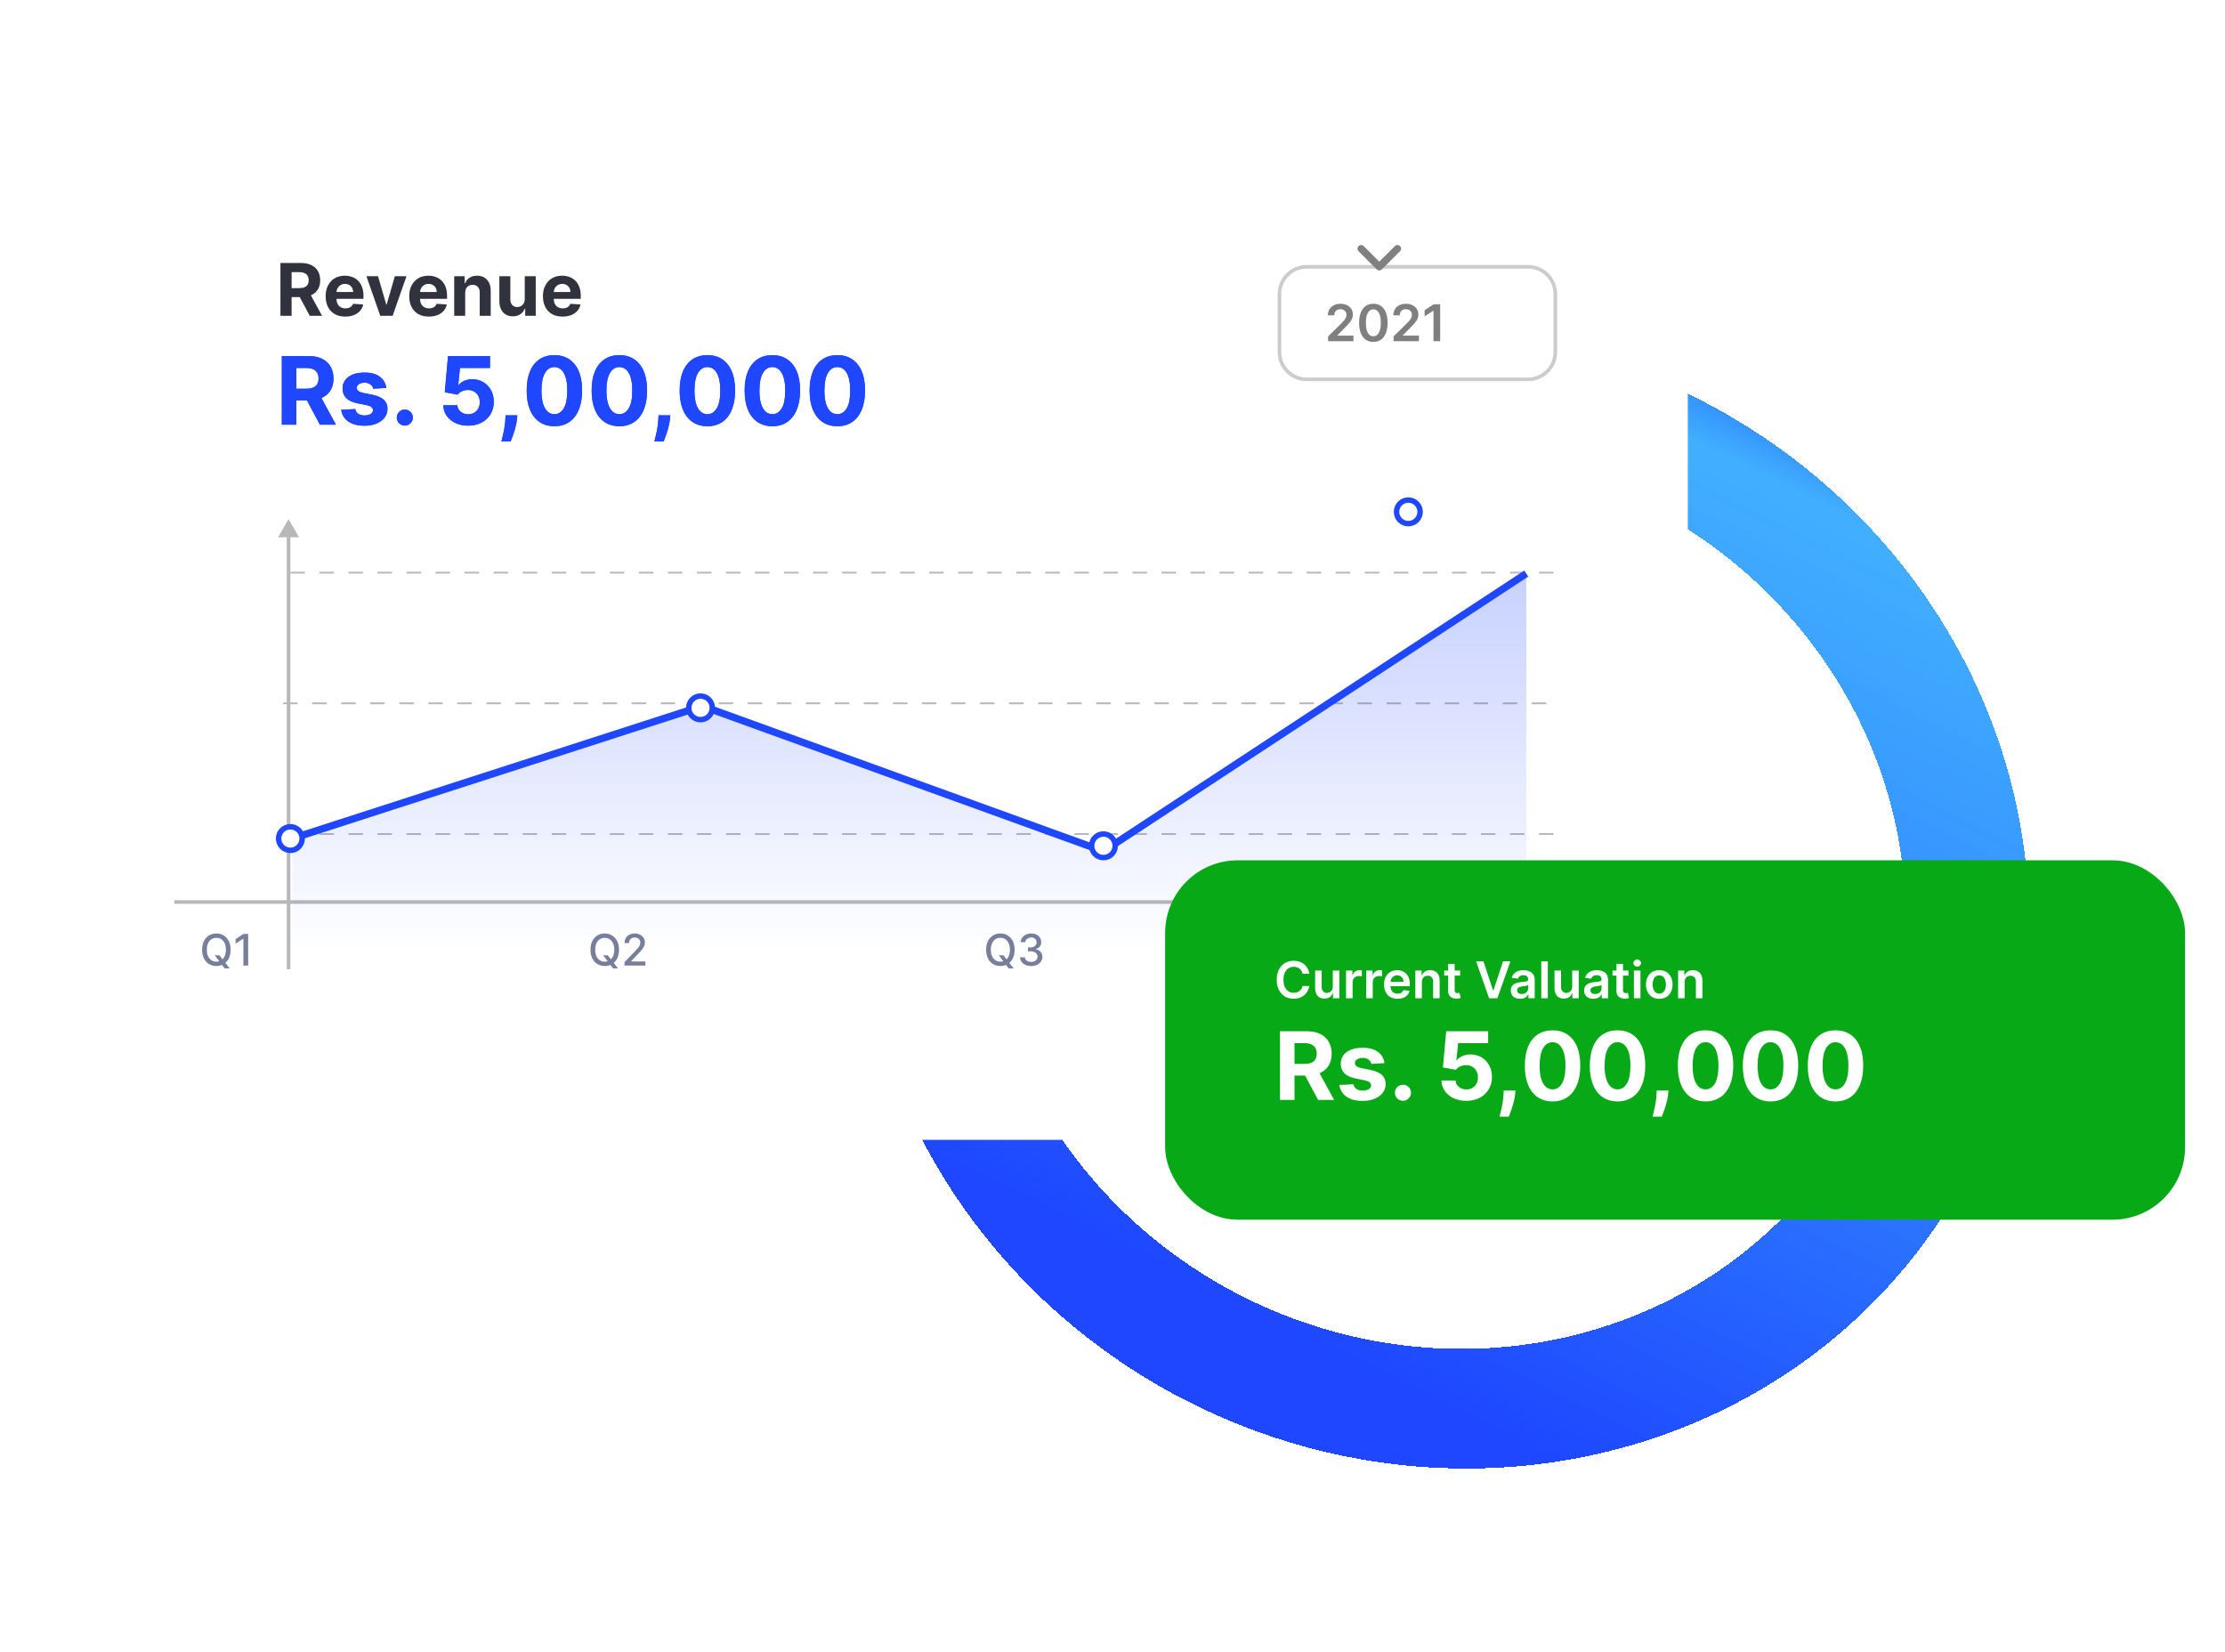 <svg width="613" height="455" viewBox="0 0 613 455" fill="none" xmlns="http://www.w3.org/2000/svg">
<g filter="url(#filter0_d_1917_4413)">
<path d="M251.479 172.014C236.24 202.95 232.284 238.347 240.238 272.599C248.193 306.851 267.603 338.001 295.395 361.118C323.187 384.235 357.773 397.997 393.678 400.226C429.582 402.454 464.753 393.022 493.622 373.422C522.49 353.823 543.407 325.175 553.061 292.016C562.714 258.857 560.552 223.081 546.918 190.352C533.283 157.623 508.954 129.812 477.784 111.322C446.614 92.832 410.382 84.72 374.827 88.269L379.624 121.054C407.695 118.251 436.298 124.656 460.907 139.254C485.515 153.851 504.722 175.808 515.486 201.646C526.251 227.485 527.957 255.729 520.336 281.908C512.715 308.086 496.202 330.703 473.41 346.176C450.619 361.65 422.852 369.097 394.507 367.337C366.161 365.578 338.856 354.713 316.914 336.462C294.973 318.212 279.649 293.619 273.369 266.578C267.089 239.537 270.212 211.592 282.243 187.168L251.479 172.014Z" fill="url(#paint0_linear_1917_4413)" shape-rendering="crispEdges"/>
</g>
<g filter="url(#filter1_d_1917_4413)">
<g filter="url(#filter2_d_1917_4413)">
<path d="M40 51C40 42.716 46.716 36 55 36H450C458.284 36 465 42.716 465 51V291C465 299.284 458.284 306 450 306H55C46.716 306 40 299.284 40 291V51Z" fill="white"/>
</g>
<path d="M77.264 83V68.454H83.003C84.101 68.454 85.039 68.651 85.815 69.044C86.597 69.432 87.191 69.984 87.598 70.699C88.01 71.409 88.216 72.245 88.216 73.206C88.216 74.172 88.008 75.003 87.591 75.699C87.174 76.39 86.57 76.921 85.78 77.29C84.994 77.659 84.042 77.844 82.925 77.844H79.082V75.372H82.428C83.015 75.372 83.502 75.292 83.891 75.131C84.279 74.97 84.568 74.728 84.757 74.406C84.951 74.084 85.048 73.684 85.048 73.206C85.048 72.723 84.951 72.316 84.757 71.984C84.568 71.653 84.276 71.402 83.883 71.231C83.495 71.056 83.005 70.969 82.413 70.969H80.34V83H77.264ZM85.119 76.381L88.734 83H85.34L81.803 76.381H85.119ZM95.128 83.213C94.006 83.213 93.04 82.986 92.231 82.531C91.425 82.072 90.805 81.423 90.37 80.585C89.934 79.742 89.716 78.746 89.716 77.595C89.716 76.473 89.934 75.488 90.37 74.641C90.805 73.793 91.418 73.133 92.209 72.659C93.005 72.186 93.937 71.949 95.007 71.949C95.727 71.949 96.397 72.065 97.017 72.297C97.642 72.524 98.187 72.867 98.651 73.327C99.12 73.786 99.484 74.364 99.745 75.06C100.005 75.751 100.135 76.561 100.135 77.489V78.32H90.924V76.445H97.287C97.287 76.009 97.193 75.623 97.003 75.287C96.814 74.951 96.551 74.688 96.215 74.499C95.883 74.305 95.498 74.207 95.057 74.207C94.598 74.207 94.191 74.314 93.836 74.527C93.485 74.735 93.211 75.017 93.012 75.372C92.813 75.722 92.711 76.113 92.706 76.544V78.327C92.706 78.867 92.806 79.333 93.005 79.726C93.208 80.119 93.495 80.422 93.864 80.635C94.233 80.848 94.671 80.954 95.178 80.954C95.514 80.954 95.822 80.907 96.101 80.812C96.381 80.718 96.62 80.576 96.819 80.386C97.017 80.197 97.169 79.965 97.273 79.69L100.071 79.875C99.929 80.547 99.638 81.135 99.198 81.636C98.762 82.133 98.199 82.522 97.507 82.801C96.821 83.076 96.028 83.213 95.128 83.213ZM111.987 72.091L108.173 83H104.764L100.95 72.091H104.146L106.412 79.896H106.526L108.784 72.091H111.987ZM118.156 83.213C117.033 83.213 116.067 82.986 115.258 82.531C114.453 82.072 113.833 81.423 113.397 80.585C112.961 79.742 112.744 78.746 112.744 77.595C112.744 76.473 112.961 75.488 113.397 74.641C113.833 73.793 114.446 73.133 115.237 72.659C116.032 72.186 116.965 71.949 118.035 71.949C118.754 71.949 119.424 72.065 120.045 72.297C120.67 72.524 121.214 72.867 121.678 73.327C122.147 73.786 122.512 74.364 122.772 75.06C123.032 75.751 123.163 76.561 123.163 77.489V78.32H113.951V76.445H120.315C120.315 76.009 120.22 75.623 120.031 75.287C119.841 74.951 119.578 74.688 119.242 74.499C118.911 74.305 118.525 74.207 118.085 74.207C117.625 74.207 117.218 74.314 116.863 74.527C116.513 74.735 116.238 75.017 116.039 75.372C115.84 75.722 115.738 76.113 115.734 76.544V78.327C115.734 78.867 115.833 79.333 116.032 79.726C116.236 80.119 116.522 80.422 116.891 80.635C117.261 80.848 117.699 80.954 118.205 80.954C118.541 80.954 118.849 80.907 119.129 80.812C119.408 80.718 119.647 80.576 119.846 80.386C120.045 80.197 120.196 79.965 120.3 79.69L123.099 79.875C122.957 80.547 122.665 81.135 122.225 81.636C121.79 82.133 121.226 82.522 120.535 82.801C119.848 83.076 119.055 83.213 118.156 83.213ZM128.163 76.693V83H125.137V72.091H128.021V74.016H128.148C128.39 73.381 128.795 72.879 129.363 72.51C129.931 72.136 130.62 71.949 131.43 71.949C132.187 71.949 132.848 72.115 133.411 72.446C133.975 72.778 134.413 73.251 134.725 73.867C135.038 74.477 135.194 75.206 135.194 76.054V83H132.168V76.594C132.173 75.926 132.003 75.405 131.657 75.031C131.311 74.653 130.835 74.463 130.229 74.463C129.822 74.463 129.462 74.551 129.15 74.726C128.842 74.901 128.601 75.157 128.425 75.493C128.255 75.824 128.167 76.224 128.163 76.693ZM144.574 78.355V72.091H147.6V83H144.695V81.019H144.581C144.335 81.658 143.926 82.171 143.353 82.56C142.784 82.948 142.091 83.142 141.272 83.142C140.542 83.142 139.901 82.976 139.347 82.645C138.793 82.313 138.36 81.842 138.047 81.231C137.739 80.621 137.583 79.889 137.578 79.037V72.091H140.604V78.497C140.609 79.141 140.782 79.65 141.123 80.024C141.463 80.398 141.92 80.585 142.493 80.585C142.858 80.585 143.199 80.502 143.516 80.337C143.833 80.166 144.089 79.915 144.283 79.584C144.482 79.252 144.579 78.843 144.574 78.355ZM154.991 83.213C153.869 83.213 152.903 82.986 152.094 82.531C151.289 82.072 150.669 81.423 150.233 80.585C149.797 79.742 149.58 78.746 149.58 77.595C149.58 76.473 149.797 75.488 150.233 74.641C150.669 73.793 151.282 73.133 152.072 72.659C152.868 72.186 153.801 71.949 154.871 71.949C155.59 71.949 156.26 72.065 156.881 72.297C157.506 72.524 158.05 72.867 158.514 73.327C158.983 73.786 159.348 74.364 159.608 75.06C159.868 75.751 159.999 76.561 159.999 77.489V78.32H150.787V76.445H157.151C157.151 76.009 157.056 75.623 156.866 75.287C156.677 74.951 156.414 74.688 156.078 74.499C155.747 74.305 155.361 74.207 154.92 74.207C154.461 74.207 154.054 74.314 153.699 74.527C153.348 74.735 153.074 75.017 152.875 75.372C152.676 75.722 152.574 76.113 152.57 76.544V78.327C152.57 78.867 152.669 79.333 152.868 79.726C153.071 80.119 153.358 80.422 153.727 80.635C154.097 80.848 154.535 80.954 155.041 80.954C155.377 80.954 155.685 80.907 155.964 80.812C156.244 80.718 156.483 80.576 156.682 80.386C156.881 80.197 157.032 79.965 157.136 79.69L159.935 79.875C159.793 80.547 159.501 81.135 159.061 81.636C158.625 82.133 158.062 82.522 157.371 82.801C156.684 83.076 155.891 83.213 154.991 83.213Z" fill="#30323E"/>
<path d="M360 69.5H421C425.142 69.5 428.5 72.858 428.5 77V93C428.5 97.142 425.142 100.5 421 100.5H360C355.858 100.5 352.5 97.142 352.5 93V77C352.5 72.858 355.858 69.5 360 69.5Z" stroke="black" stroke-opacity="0.2"/>
<path d="M365.905 90V88.668L369.44 85.202C369.778 84.861 370.059 84.558 370.285 84.293C370.51 84.028 370.679 83.771 370.792 83.522C370.905 83.273 370.961 83.008 370.961 82.727C370.961 82.405 370.888 82.13 370.742 81.901C370.596 81.669 370.396 81.49 370.141 81.364C369.885 81.238 369.595 81.175 369.271 81.175C368.936 81.175 368.643 81.245 368.391 81.384C368.139 81.52 367.943 81.714 367.804 81.966C367.668 82.218 367.6 82.518 367.6 82.866H365.845C365.845 82.219 365.993 81.658 366.288 81.18C366.583 80.703 366.989 80.334 367.506 80.072C368.026 79.81 368.623 79.679 369.295 79.679C369.978 79.679 370.578 79.807 371.095 80.062C371.612 80.317 372.013 80.667 372.298 81.111C372.587 81.555 372.731 82.062 372.731 82.632C372.731 83.013 372.658 83.388 372.512 83.756C372.366 84.124 372.109 84.531 371.741 84.979C371.377 85.426 370.865 85.968 370.205 86.604L368.45 88.389V88.459H372.885V90H365.905ZM378.364 90.194C377.545 90.194 376.842 89.987 376.256 89.572C375.672 89.155 375.223 88.553 374.908 87.768C374.597 86.979 374.441 86.029 374.441 84.919C374.444 83.809 374.602 82.864 374.913 82.085C375.228 81.303 375.677 80.706 376.261 80.296C376.847 79.885 377.548 79.679 378.364 79.679C379.179 79.679 379.88 79.885 380.467 80.296C381.053 80.706 381.502 81.303 381.814 82.085C382.129 82.867 382.286 83.812 382.286 84.919C382.286 86.033 382.129 86.984 381.814 87.773C381.502 88.558 381.053 89.158 380.467 89.572C379.883 89.987 379.182 90.194 378.364 90.194ZM378.364 88.638C379 88.638 379.502 88.325 379.87 87.698C380.241 87.068 380.427 86.142 380.427 84.919C380.427 84.11 380.342 83.431 380.173 82.881C380.004 82.331 379.766 81.916 379.457 81.638C379.149 81.356 378.785 81.215 378.364 81.215C377.731 81.215 377.23 81.53 376.862 82.16C376.494 82.786 376.309 83.706 376.305 84.919C376.302 85.731 376.383 86.414 376.549 86.967C376.718 87.521 376.957 87.938 377.265 88.22C377.573 88.499 377.939 88.638 378.364 88.638ZM383.938 90V88.668L387.473 85.202C387.811 84.861 388.093 84.558 388.318 84.293C388.543 84.028 388.712 83.771 388.825 83.522C388.938 83.273 388.994 83.008 388.994 82.727C388.994 82.405 388.921 82.13 388.775 81.901C388.63 81.669 388.429 81.49 388.174 81.364C387.919 81.238 387.629 81.175 387.304 81.175C386.969 81.175 386.676 81.245 386.424 81.384C386.172 81.52 385.976 81.714 385.837 81.966C385.701 82.218 385.633 82.518 385.633 82.866H383.878C383.878 82.219 384.026 81.658 384.321 81.18C384.616 80.703 385.022 80.334 385.539 80.072C386.059 79.81 386.656 79.679 387.329 79.679C388.011 79.679 388.611 79.807 389.128 80.062C389.645 80.317 390.046 80.667 390.331 81.111C390.62 81.555 390.764 82.062 390.764 82.632C390.764 83.013 390.691 83.388 390.545 83.756C390.399 84.124 390.143 84.531 389.775 84.979C389.41 85.426 388.898 85.968 388.238 86.604L386.483 88.389V88.459H390.918V90H383.938ZM396.775 79.818V90H394.93V81.613H394.871L392.489 83.134V81.444L395.02 79.818H396.775Z" fill="black" fill-opacity="0.5"/>
<path d="M375 64.5L380 69.5L385 64.5" stroke="#808080" stroke-width="2" stroke-linecap="round" stroke-linejoin="round"/>
<path d="M59.168 259.17H60.463L61.375 260.359L61.805 260.888L63.258 262.784H61.912L60.94 261.518L60.608 261.058L59.168 259.17ZM63.54 257.636C63.54 258.568 63.369 259.369 63.028 260.04C62.688 260.707 62.22 261.222 61.626 261.582C61.035 261.94 60.364 262.119 59.611 262.119C58.855 262.119 58.18 261.94 57.587 261.582C56.996 261.222 56.53 260.706 56.189 260.036C55.848 259.365 55.678 258.565 55.678 257.636C55.678 256.705 55.848 255.905 56.189 255.237C56.53 254.567 56.996 254.053 57.587 253.695C58.18 253.334 58.855 253.153 59.611 253.153C60.364 253.153 61.035 253.334 61.626 253.695C62.22 254.053 62.688 254.567 63.028 255.237C63.369 255.905 63.54 256.705 63.54 257.636ZM62.236 257.636C62.236 256.926 62.121 256.328 61.891 255.842C61.663 255.354 61.351 254.984 60.953 254.734C60.558 254.482 60.111 254.355 59.611 254.355C59.108 254.355 58.659 254.482 58.264 254.734C57.869 254.984 57.557 255.354 57.327 255.842C57.099 256.328 56.986 256.926 56.986 257.636C56.986 258.347 57.099 258.946 57.327 259.435C57.557 259.92 57.869 260.29 58.264 260.543C58.659 260.793 59.108 260.918 59.611 260.918C60.111 260.918 60.558 260.793 60.953 260.543C61.351 260.29 61.663 259.92 61.891 259.435C62.121 258.946 62.236 258.347 62.236 257.636ZM68.373 253.273V262H67.052V254.594H67.001L64.913 255.957V254.696L67.091 253.273H68.373Z" fill="#787F9D"/>
<path d="M166.168 259.17H167.463L168.375 260.359L168.805 260.888L170.259 262.784H168.912L167.94 261.518L167.608 261.058L166.168 259.17ZM170.54 257.636C170.54 258.568 170.369 259.369 170.028 260.04C169.688 260.707 169.22 261.222 168.626 261.582C168.036 261.94 167.364 262.119 166.611 262.119C165.855 262.119 165.18 261.94 164.587 261.582C163.996 261.222 163.53 260.706 163.189 260.036C162.848 259.365 162.678 258.565 162.678 257.636C162.678 256.705 162.848 255.905 163.189 255.237C163.53 254.567 163.996 254.053 164.587 253.695C165.18 253.334 165.855 253.153 166.611 253.153C167.364 253.153 168.036 253.334 168.626 253.695C169.22 254.053 169.688 254.567 170.028 255.237C170.369 255.905 170.54 256.705 170.54 257.636ZM169.236 257.636C169.236 256.926 169.121 256.328 168.891 255.842C168.663 255.354 168.351 254.984 167.953 254.734C167.558 254.482 167.111 254.355 166.611 254.355C166.108 254.355 165.659 254.482 165.264 254.734C164.869 254.984 164.557 255.354 164.327 255.842C164.099 256.328 163.986 256.926 163.986 257.636C163.986 258.347 164.099 258.946 164.327 259.435C164.557 259.92 164.869 260.29 165.264 260.543C165.659 260.793 166.108 260.918 166.611 260.918C167.111 260.918 167.558 260.793 167.953 260.543C168.351 260.29 168.663 259.92 168.891 259.435C169.121 258.946 169.236 258.347 169.236 257.636ZM172.062 262V261.045L175.015 257.986C175.331 257.653 175.591 257.362 175.795 257.112C176.002 256.859 176.157 256.619 176.26 256.392C176.362 256.165 176.413 255.923 176.413 255.668C176.413 255.378 176.345 255.128 176.208 254.918C176.072 254.705 175.886 254.541 175.65 254.428C175.414 254.311 175.149 254.253 174.853 254.253C174.541 254.253 174.268 254.317 174.035 254.445C173.802 254.572 173.623 254.753 173.498 254.986C173.373 255.219 173.311 255.491 173.311 255.804H172.054C172.054 255.273 172.176 254.808 172.42 254.411C172.664 254.013 173 253.705 173.426 253.486C173.852 253.264 174.336 253.153 174.879 253.153C175.427 253.153 175.91 253.263 176.328 253.482C176.748 253.697 177.076 253.993 177.312 254.368C177.548 254.74 177.666 255.161 177.666 255.629C177.666 255.953 177.605 256.27 177.483 256.58C177.363 256.889 177.154 257.234 176.856 257.615C176.558 257.993 176.143 258.452 175.612 258.991L173.877 260.807V260.871H177.806V262H172.062Z" fill="#787F9D"/>
<path d="M275.168 259.17H276.463L277.375 260.359L277.805 260.888L279.259 262.784H277.912L276.94 261.518L276.608 261.058L275.168 259.17ZM279.54 257.636C279.54 258.568 279.369 259.369 279.028 260.04C278.688 260.707 278.22 261.222 277.626 261.582C277.036 261.94 276.364 262.119 275.611 262.119C274.855 262.119 274.18 261.94 273.587 261.582C272.996 261.222 272.53 260.706 272.189 260.036C271.848 259.365 271.678 258.565 271.678 257.636C271.678 256.705 271.848 255.905 272.189 255.237C272.53 254.567 272.996 254.053 273.587 253.695C274.18 253.334 274.855 253.153 275.611 253.153C276.364 253.153 277.036 253.334 277.626 253.695C278.22 254.053 278.688 254.567 279.028 255.237C279.369 255.905 279.54 256.705 279.54 257.636ZM278.236 257.636C278.236 256.926 278.121 256.328 277.891 255.842C277.663 255.354 277.351 254.984 276.953 254.734C276.558 254.482 276.111 254.355 275.611 254.355C275.108 254.355 274.659 254.482 274.264 254.734C273.869 254.984 273.557 255.354 273.327 255.842C273.099 256.328 272.986 256.926 272.986 257.636C272.986 258.347 273.099 258.946 273.327 259.435C273.557 259.92 273.869 260.29 274.264 260.543C274.659 260.793 275.108 260.918 275.611 260.918C276.111 260.918 276.558 260.793 276.953 260.543C277.351 260.29 277.663 259.92 277.891 259.435C278.121 258.946 278.236 258.347 278.236 257.636ZM284.1 262.119C283.515 262.119 282.993 262.018 282.532 261.817C282.075 261.615 281.713 261.335 281.446 260.977C281.181 260.616 281.039 260.199 281.02 259.724H282.358C282.375 259.983 282.461 260.207 282.618 260.398C282.777 260.585 282.984 260.73 283.24 260.832C283.495 260.935 283.779 260.986 284.092 260.986C284.436 260.986 284.74 260.926 285.004 260.807C285.271 260.687 285.48 260.521 285.63 260.308C285.781 260.092 285.856 259.844 285.856 259.562C285.856 259.27 285.781 259.013 285.63 258.791C285.483 258.567 285.265 258.391 284.978 258.263C284.694 258.135 284.35 258.071 283.947 258.071H283.21V256.997H283.947C284.271 256.997 284.555 256.939 284.799 256.822C285.047 256.706 285.24 256.544 285.379 256.337C285.518 256.126 285.588 255.881 285.588 255.599C285.588 255.33 285.527 255.095 285.404 254.896C285.285 254.695 285.115 254.537 284.893 254.423C284.674 254.31 284.416 254.253 284.118 254.253C283.833 254.253 283.568 254.305 283.321 254.411C283.076 254.513 282.877 254.661 282.724 254.854C282.571 255.044 282.488 255.273 282.477 255.54H281.203C281.217 255.068 281.356 254.653 281.62 254.295C281.887 253.937 282.24 253.658 282.677 253.456C283.115 253.254 283.6 253.153 284.135 253.153C284.694 253.153 285.177 253.263 285.583 253.482C285.993 253.697 286.308 253.986 286.529 254.347C286.754 254.707 286.865 255.102 286.862 255.531C286.865 256.02 286.728 256.435 286.453 256.776C286.18 257.116 285.816 257.345 285.362 257.462V257.53C285.941 257.618 286.39 257.848 286.708 258.22C287.029 258.592 287.189 259.054 287.186 259.605C287.189 260.085 287.055 260.516 286.785 260.896C286.518 261.277 286.153 261.577 285.69 261.795C285.227 262.011 284.697 262.119 284.1 262.119Z" fill="#787F9D"/>
<path d="M384.168 259.17H385.463L386.375 260.359L386.805 260.888L388.259 262.784H386.912L385.94 261.518L385.608 261.058L384.168 259.17ZM388.54 257.636C388.54 258.568 388.369 259.369 388.028 260.04C387.688 260.707 387.22 261.222 386.626 261.582C386.036 261.94 385.364 262.119 384.611 262.119C383.855 262.119 383.18 261.94 382.587 261.582C381.996 261.222 381.53 260.706 381.189 260.036C380.848 259.365 380.678 258.565 380.678 257.636C380.678 256.705 380.848 255.905 381.189 255.237C381.53 254.567 381.996 254.053 382.587 253.695C383.18 253.334 383.855 253.153 384.611 253.153C385.364 253.153 386.036 253.334 386.626 253.695C387.22 254.053 387.688 254.567 388.028 255.237C388.369 255.905 388.54 256.705 388.54 257.636ZM387.236 257.636C387.236 256.926 387.121 256.328 386.891 255.842C386.663 255.354 386.351 254.984 385.953 254.734C385.558 254.482 385.111 254.355 384.611 254.355C384.108 254.355 383.659 254.482 383.264 254.734C382.869 254.984 382.557 255.354 382.327 255.842C382.099 256.328 381.986 256.926 381.986 257.636C381.986 258.347 382.099 258.946 382.327 259.435C382.557 259.92 382.869 260.29 383.264 260.543C383.659 260.793 384.108 260.918 384.611 260.918C385.111 260.918 385.558 260.793 385.953 260.543C386.351 260.29 386.663 259.92 386.891 259.435C387.121 258.946 387.236 258.347 387.236 257.636ZM389.879 260.295V259.23L393.65 253.273H394.49V254.841H393.957L391.26 259.111V259.179H396.429V260.295H389.879ZM394.017 262V259.972L394.025 259.486V253.273H395.274V262H394.017Z" fill="#787F9D"/>
<path d="M79.5 139L76.613 144L82.387 144L79.5 139ZM79 143.5L79 263L80 263L80 143.5L79 143.5Z" fill="#B8B8B8"/>
<path d="M398 244.5L393 241.613V247.387L398 244.5ZM48 245L393.5 245V244L48 244V245Z" fill="#B8B8B8"/>
<line x1="80" y1="153.75" x2="429" y2="153.75" stroke="#B8B8B8" stroke-width="0.5" stroke-dasharray="4 4"/>
<line x1="78" y1="189.75" x2="427" y2="189.75" stroke="#B8B8B8" stroke-width="0.5" stroke-dasharray="4 4"/>
<line x1="80" y1="225.75" x2="429" y2="225.75" stroke="#B8B8B8" stroke-width="0.5" stroke-dasharray="4 4"/>
<path d="M77.644 113V94.091H85.104C86.532 94.091 87.751 94.346 88.76 94.857C89.776 95.362 90.548 96.079 91.077 97.008C91.613 97.932 91.881 99.018 91.881 100.268C91.881 101.523 91.61 102.604 91.068 103.509C90.526 104.407 89.742 105.097 88.714 105.577C87.692 106.057 86.455 106.297 85.002 106.297H80.007V103.084H84.356C85.119 103.084 85.753 102.979 86.258 102.77C86.763 102.561 87.138 102.247 87.384 101.828C87.637 101.41 87.763 100.889 87.763 100.268C87.763 99.64 87.637 99.111 87.384 98.68C87.138 98.249 86.76 97.923 86.249 97.701C85.744 97.473 85.107 97.359 84.337 97.359H81.641V113H77.644ZM87.855 104.395L92.555 113H88.141L83.543 104.395H87.855ZM106.432 102.862L102.831 103.084C102.769 102.776 102.637 102.499 102.434 102.253C102.231 102 101.963 101.8 101.631 101.653C101.304 101.499 100.914 101.422 100.458 101.422C99.849 101.422 99.335 101.551 98.916 101.81C98.498 102.062 98.288 102.401 98.288 102.825C98.288 103.164 98.424 103.45 98.695 103.684C98.965 103.918 99.43 104.106 100.089 104.247L102.656 104.764C104.034 105.047 105.062 105.503 105.739 106.131C106.416 106.759 106.755 107.583 106.755 108.605C106.755 109.535 106.481 110.35 105.933 111.052C105.392 111.754 104.647 112.301 103.699 112.695C102.757 113.083 101.671 113.277 100.44 113.277C98.562 113.277 97.067 112.886 95.952 112.104C94.844 111.317 94.195 110.246 94.004 108.891L97.873 108.688C97.99 109.261 98.273 109.698 98.722 109.999C99.172 110.295 99.747 110.442 100.449 110.442C101.138 110.442 101.692 110.31 102.111 110.045C102.536 109.775 102.751 109.427 102.757 109.002C102.751 108.645 102.6 108.353 102.305 108.125C102.009 107.891 101.554 107.713 100.938 107.589L98.482 107.1C97.097 106.823 96.066 106.343 95.389 105.66C94.718 104.977 94.383 104.106 94.383 103.047C94.383 102.136 94.629 101.351 95.121 100.692C95.62 100.034 96.319 99.526 97.217 99.169C98.122 98.812 99.181 98.633 100.393 98.633C102.185 98.633 103.594 99.012 104.622 99.769C105.656 100.526 106.259 101.557 106.432 102.862ZM111.531 113.24C110.921 113.24 110.398 113.025 109.961 112.594C109.53 112.157 109.315 111.634 109.315 111.024C109.315 110.421 109.53 109.904 109.961 109.473C110.398 109.042 110.921 108.827 111.531 108.827C112.122 108.827 112.639 109.042 113.082 109.473C113.525 109.904 113.747 110.421 113.747 111.024C113.747 111.43 113.642 111.803 113.433 112.141C113.23 112.474 112.962 112.741 112.629 112.945C112.297 113.142 111.931 113.24 111.531 113.24ZM128.974 113.259C127.669 113.259 126.506 113.018 125.484 112.538C124.468 112.058 123.662 111.397 123.065 110.553C122.468 109.71 122.157 108.744 122.132 107.654H126.01C126.053 108.387 126.361 108.981 126.934 109.436C127.506 109.892 128.186 110.119 128.974 110.119C129.602 110.119 130.156 109.981 130.636 109.704C131.122 109.421 131.501 109.03 131.772 108.531C132.049 108.027 132.187 107.448 132.187 106.795C132.187 106.131 132.046 105.546 131.762 105.041C131.485 104.536 131.101 104.143 130.608 103.859C130.116 103.576 129.553 103.432 128.919 103.425C128.365 103.425 127.826 103.539 127.303 103.767C126.786 103.995 126.383 104.306 126.093 104.7L122.539 104.062L123.434 94.091H134.994V97.359H126.73L126.241 102.096H126.352C126.684 101.628 127.186 101.24 127.857 100.933C128.528 100.625 129.279 100.471 130.11 100.471C131.248 100.471 132.264 100.739 133.157 101.274C134.049 101.81 134.754 102.545 135.271 103.481C135.788 104.41 136.043 105.481 136.037 106.694C136.043 107.968 135.748 109.101 135.151 110.092C134.56 111.076 133.732 111.852 132.667 112.418C131.609 112.978 130.377 113.259 128.974 113.259ZM142.528 110.415L142.426 111.43C142.346 112.243 142.193 113.052 141.965 113.859C141.743 114.671 141.509 115.407 141.263 116.065C141.023 116.724 140.829 117.241 140.681 117.616H138.133C138.225 117.253 138.352 116.746 138.512 116.093C138.672 115.447 138.823 114.72 138.964 113.914C139.106 113.108 139.195 112.286 139.232 111.449L139.278 110.415H142.528ZM152.74 113.415C151.152 113.409 149.785 113.018 148.64 112.243C147.502 111.467 146.624 110.344 146.009 108.873C145.4 107.402 145.098 105.632 145.104 103.564C145.104 101.502 145.409 99.745 146.018 98.292C146.634 96.839 147.511 95.734 148.65 94.977C149.794 94.214 151.158 93.832 152.74 93.832C154.322 93.832 155.682 94.214 156.821 94.977C157.966 95.74 158.846 96.849 159.461 98.301C160.077 99.748 160.382 101.502 160.375 103.564C160.375 105.638 160.068 107.411 159.452 108.882C158.843 110.353 157.969 111.477 156.83 112.252C155.691 113.028 154.328 113.415 152.74 113.415ZM152.74 110.101C153.823 110.101 154.688 109.556 155.334 108.467C155.98 107.377 156.301 105.743 156.294 103.564C156.294 102.13 156.147 100.936 155.851 99.981C155.562 99.028 155.15 98.31 154.614 97.83C154.085 97.35 153.46 97.11 152.74 97.11C151.663 97.11 150.801 97.649 150.154 98.726C149.508 99.803 149.182 101.416 149.176 103.564C149.176 105.017 149.32 106.229 149.61 107.202C149.905 108.168 150.321 108.894 150.856 109.381C151.392 109.861 152.02 110.101 152.74 110.101ZM170.64 113.415C169.052 113.409 167.686 113.018 166.541 112.243C165.402 111.467 164.525 110.344 163.909 108.873C163.3 107.402 162.998 105.632 163.004 103.564C163.004 101.502 163.309 99.745 163.919 98.292C164.534 96.839 165.411 95.734 166.55 94.977C167.695 94.214 169.058 93.832 170.64 93.832C172.222 93.832 173.582 94.214 174.721 94.977C175.866 95.74 176.746 96.849 177.362 98.301C177.977 99.748 178.282 101.502 178.276 103.564C178.276 105.638 177.968 107.411 177.352 108.882C176.743 110.353 175.869 111.477 174.73 112.252C173.592 113.028 172.228 113.415 170.64 113.415ZM170.64 110.101C171.723 110.101 172.588 109.556 173.235 108.467C173.881 107.377 174.201 105.743 174.195 103.564C174.195 102.13 174.047 100.936 173.752 99.981C173.462 99.028 173.05 98.31 172.514 97.83C171.985 97.35 171.36 97.11 170.64 97.11C169.563 97.11 168.701 97.649 168.055 98.726C167.409 99.803 167.082 101.416 167.076 103.564C167.076 105.017 167.221 106.229 167.51 107.202C167.806 108.168 168.221 108.894 168.757 109.381C169.292 109.861 169.92 110.101 170.64 110.101ZM184.676 110.415L184.575 111.43C184.495 112.243 184.341 113.052 184.113 113.859C183.892 114.671 183.658 115.407 183.412 116.065C183.172 116.724 182.978 117.241 182.83 117.616H180.282C180.374 117.253 180.5 116.746 180.66 116.093C180.82 115.447 180.971 114.72 181.113 113.914C181.254 113.108 181.343 112.286 181.38 111.449L181.426 110.415H184.676ZM194.888 113.415C193.3 113.409 191.934 113.018 190.789 112.243C189.65 111.467 188.773 110.344 188.157 108.873C187.548 107.402 187.246 105.632 187.252 103.564C187.252 101.502 187.557 99.745 188.167 98.292C188.782 96.839 189.659 95.734 190.798 94.977C191.943 94.214 193.306 93.832 194.888 93.832C196.47 93.832 197.83 94.214 198.969 94.977C200.114 95.74 200.994 96.849 201.61 98.301C202.225 99.748 202.53 101.502 202.524 103.564C202.524 105.638 202.216 107.411 201.6 108.882C200.991 110.353 200.117 111.477 198.978 112.252C197.84 113.028 196.476 113.415 194.888 113.415ZM194.888 110.101C195.971 110.101 196.836 109.556 197.483 108.467C198.129 107.377 198.449 105.743 198.443 103.564C198.443 102.13 198.295 100.936 198 99.981C197.71 99.028 197.298 98.31 196.762 97.83C196.233 97.35 195.608 97.11 194.888 97.11C193.811 97.11 192.949 97.649 192.303 98.726C191.657 99.803 191.33 101.416 191.324 103.564C191.324 105.017 191.469 106.229 191.758 107.202C192.054 108.168 192.469 108.894 193.005 109.381C193.54 109.861 194.168 110.101 194.888 110.101ZM212.789 113.415C211.2 113.409 209.834 113.018 208.689 112.243C207.55 111.467 206.673 110.344 206.058 108.873C205.448 107.402 205.147 105.632 205.153 103.564C205.153 101.502 205.458 99.745 206.067 98.292C206.682 96.839 207.56 95.734 208.698 94.977C209.843 94.214 211.207 93.832 212.789 93.832C214.37 93.832 215.731 94.214 216.869 94.977C218.014 95.74 218.895 96.849 219.51 98.301C220.126 99.748 220.43 101.502 220.424 103.564C220.424 105.638 220.116 107.411 219.501 108.882C218.892 110.353 218.017 111.477 216.879 112.252C215.74 113.028 214.377 113.415 212.789 113.415ZM212.789 110.101C213.872 110.101 214.737 109.556 215.383 108.467C216.029 107.377 216.349 105.743 216.343 103.564C216.343 102.13 216.195 100.936 215.9 99.981C215.611 99.028 215.198 98.31 214.663 97.83C214.133 97.35 213.509 97.11 212.789 97.11C211.711 97.11 210.85 97.649 210.203 98.726C209.557 99.803 209.231 101.416 209.225 103.564C209.225 105.017 209.369 106.229 209.659 107.202C209.954 108.168 210.369 108.894 210.905 109.381C211.441 109.861 212.068 110.101 212.789 110.101ZM230.689 113.415C229.101 113.409 227.734 113.018 226.589 112.243C225.451 111.467 224.574 110.344 223.958 108.873C223.349 107.402 223.047 105.632 223.053 103.564C223.053 101.502 223.358 99.745 223.967 98.292C224.583 96.839 225.46 95.734 226.599 94.977C227.744 94.214 229.107 93.832 230.689 93.832C232.271 93.832 233.631 94.214 234.77 94.977C235.915 95.74 236.795 96.849 237.411 98.301C238.026 99.748 238.331 101.502 238.325 103.564C238.325 105.638 238.017 107.411 237.401 108.882C236.792 110.353 235.918 111.477 234.779 112.252C233.64 113.028 232.277 113.415 230.689 113.415ZM230.689 110.101C231.772 110.101 232.637 109.556 233.283 108.467C233.93 107.377 234.25 105.743 234.244 103.564C234.244 102.13 234.096 100.936 233.8 99.981C233.511 99.028 233.099 98.31 232.563 97.83C232.034 97.35 231.409 97.11 230.689 97.11C229.612 97.11 228.75 97.649 228.104 98.726C227.457 99.803 227.131 101.416 227.125 103.564C227.125 105.017 227.27 106.229 227.559 107.202C227.854 108.168 228.27 108.894 228.805 109.381C229.341 109.861 229.969 110.101 230.689 110.101Z" fill="#1E47FF"/>
<path d="M77.644 113V94.091H85.104C86.532 94.091 87.751 94.346 88.76 94.857C89.776 95.362 90.548 96.079 91.077 97.008C91.613 97.932 91.881 99.018 91.881 100.268C91.881 101.523 91.61 102.604 91.068 103.509C90.526 104.407 89.742 105.097 88.714 105.577C87.692 106.057 86.455 106.297 85.002 106.297H80.007V103.084H84.356C85.119 103.084 85.753 102.979 86.258 102.77C86.763 102.561 87.138 102.247 87.384 101.828C87.637 101.41 87.763 100.889 87.763 100.268C87.763 99.64 87.637 99.111 87.384 98.68C87.138 98.249 86.76 97.923 86.249 97.701C85.744 97.473 85.107 97.359 84.337 97.359H81.641V113H77.644ZM87.855 104.395L92.555 113H88.141L83.543 104.395H87.855ZM106.432 102.862L102.831 103.084C102.769 102.776 102.637 102.499 102.434 102.253C102.231 102 101.963 101.8 101.631 101.653C101.304 101.499 100.914 101.422 100.458 101.422C99.849 101.422 99.335 101.551 98.916 101.81C98.498 102.062 98.288 102.401 98.288 102.825C98.288 103.164 98.424 103.45 98.695 103.684C98.965 103.918 99.43 104.106 100.089 104.247L102.656 104.764C104.034 105.047 105.062 105.503 105.739 106.131C106.416 106.759 106.755 107.583 106.755 108.605C106.755 109.535 106.481 110.35 105.933 111.052C105.392 111.754 104.647 112.301 103.699 112.695C102.757 113.083 101.671 113.277 100.44 113.277C98.562 113.277 97.067 112.886 95.952 112.104C94.844 111.317 94.195 110.246 94.004 108.891L97.873 108.688C97.99 109.261 98.273 109.698 98.722 109.999C99.172 110.295 99.747 110.442 100.449 110.442C101.138 110.442 101.692 110.31 102.111 110.045C102.536 109.775 102.751 109.427 102.757 109.002C102.751 108.645 102.6 108.353 102.305 108.125C102.009 107.891 101.554 107.713 100.938 107.589L98.482 107.1C97.097 106.823 96.066 106.343 95.389 105.66C94.718 104.977 94.383 104.106 94.383 103.047C94.383 102.136 94.629 101.351 95.121 100.692C95.62 100.034 96.319 99.526 97.217 99.169C98.122 98.812 99.181 98.633 100.393 98.633C102.185 98.633 103.594 99.012 104.622 99.769C105.656 100.526 106.259 101.557 106.432 102.862ZM111.531 113.24C110.921 113.24 110.398 113.025 109.961 112.594C109.53 112.157 109.315 111.634 109.315 111.024C109.315 110.421 109.53 109.904 109.961 109.473C110.398 109.042 110.921 108.827 111.531 108.827C112.122 108.827 112.639 109.042 113.082 109.473C113.525 109.904 113.747 110.421 113.747 111.024C113.747 111.43 113.642 111.803 113.433 112.141C113.23 112.474 112.962 112.741 112.629 112.945C112.297 113.142 111.931 113.24 111.531 113.24ZM128.974 113.259C127.669 113.259 126.506 113.018 125.484 112.538C124.468 112.058 123.662 111.397 123.065 110.553C122.468 109.71 122.157 108.744 122.132 107.654H126.01C126.053 108.387 126.361 108.981 126.934 109.436C127.506 109.892 128.186 110.119 128.974 110.119C129.602 110.119 130.156 109.981 130.636 109.704C131.122 109.421 131.501 109.03 131.772 108.531C132.049 108.027 132.187 107.448 132.187 106.795C132.187 106.131 132.046 105.546 131.762 105.041C131.485 104.536 131.101 104.143 130.608 103.859C130.116 103.576 129.553 103.432 128.919 103.425C128.365 103.425 127.826 103.539 127.303 103.767C126.786 103.995 126.383 104.306 126.093 104.7L122.539 104.062L123.434 94.091H134.994V97.359H126.73L126.241 102.096H126.352C126.684 101.628 127.186 101.24 127.857 100.933C128.528 100.625 129.279 100.471 130.11 100.471C131.248 100.471 132.264 100.739 133.157 101.274C134.049 101.81 134.754 102.545 135.271 103.481C135.788 104.41 136.043 105.481 136.037 106.694C136.043 107.968 135.748 109.101 135.151 110.092C134.56 111.076 133.732 111.852 132.667 112.418C131.609 112.978 130.377 113.259 128.974 113.259ZM142.528 110.415L142.426 111.43C142.346 112.243 142.193 113.052 141.965 113.859C141.743 114.671 141.509 115.407 141.263 116.065C141.023 116.724 140.829 117.241 140.681 117.616H138.133C138.225 117.253 138.352 116.746 138.512 116.093C138.672 115.447 138.823 114.72 138.964 113.914C139.106 113.108 139.195 112.286 139.232 111.449L139.278 110.415H142.528ZM152.74 113.415C151.152 113.409 149.785 113.018 148.64 112.243C147.502 111.467 146.624 110.344 146.009 108.873C145.4 107.402 145.098 105.632 145.104 103.564C145.104 101.502 145.409 99.745 146.018 98.292C146.634 96.839 147.511 95.734 148.65 94.977C149.794 94.214 151.158 93.832 152.74 93.832C154.322 93.832 155.682 94.214 156.821 94.977C157.966 95.74 158.846 96.849 159.461 98.301C160.077 99.748 160.382 101.502 160.375 103.564C160.375 105.638 160.068 107.411 159.452 108.882C158.843 110.353 157.969 111.477 156.83 112.252C155.691 113.028 154.328 113.415 152.74 113.415ZM152.74 110.101C153.823 110.101 154.688 109.556 155.334 108.467C155.98 107.377 156.301 105.743 156.294 103.564C156.294 102.13 156.147 100.936 155.851 99.981C155.562 99.028 155.15 98.31 154.614 97.83C154.085 97.35 153.46 97.11 152.74 97.11C151.663 97.11 150.801 97.649 150.154 98.726C149.508 99.803 149.182 101.416 149.176 103.564C149.176 105.017 149.32 106.229 149.61 107.202C149.905 108.168 150.321 108.894 150.856 109.381C151.392 109.861 152.02 110.101 152.74 110.101ZM170.64 113.415C169.052 113.409 167.686 113.018 166.541 112.243C165.402 111.467 164.525 110.344 163.909 108.873C163.3 107.402 162.998 105.632 163.004 103.564C163.004 101.502 163.309 99.745 163.919 98.292C164.534 96.839 165.411 95.734 166.55 94.977C167.695 94.214 169.058 93.832 170.64 93.832C172.222 93.832 173.582 94.214 174.721 94.977C175.866 95.74 176.746 96.849 177.362 98.301C177.977 99.748 178.282 101.502 178.276 103.564C178.276 105.638 177.968 107.411 177.352 108.882C176.743 110.353 175.869 111.477 174.73 112.252C173.592 113.028 172.228 113.415 170.64 113.415ZM170.64 110.101C171.723 110.101 172.588 109.556 173.235 108.467C173.881 107.377 174.201 105.743 174.195 103.564C174.195 102.13 174.047 100.936 173.752 99.981C173.462 99.028 173.05 98.31 172.514 97.83C171.985 97.35 171.36 97.11 170.64 97.11C169.563 97.11 168.701 97.649 168.055 98.726C167.409 99.803 167.082 101.416 167.076 103.564C167.076 105.017 167.221 106.229 167.51 107.202C167.806 108.168 168.221 108.894 168.757 109.381C169.292 109.861 169.92 110.101 170.64 110.101ZM184.676 110.415L184.575 111.43C184.495 112.243 184.341 113.052 184.113 113.859C183.892 114.671 183.658 115.407 183.412 116.065C183.172 116.724 182.978 117.241 182.83 117.616H180.282C180.374 117.253 180.5 116.746 180.66 116.093C180.82 115.447 180.971 114.72 181.113 113.914C181.254 113.108 181.343 112.286 181.38 111.449L181.426 110.415H184.676ZM194.888 113.415C193.3 113.409 191.934 113.018 190.789 112.243C189.65 111.467 188.773 110.344 188.157 108.873C187.548 107.402 187.246 105.632 187.252 103.564C187.252 101.502 187.557 99.745 188.167 98.292C188.782 96.839 189.659 95.734 190.798 94.977C191.943 94.214 193.306 93.832 194.888 93.832C196.47 93.832 197.83 94.214 198.969 94.977C200.114 95.74 200.994 96.849 201.61 98.301C202.225 99.748 202.53 101.502 202.524 103.564C202.524 105.638 202.216 107.411 201.6 108.882C200.991 110.353 200.117 111.477 198.978 112.252C197.84 113.028 196.476 113.415 194.888 113.415ZM194.888 110.101C195.971 110.101 196.836 109.556 197.483 108.467C198.129 107.377 198.449 105.743 198.443 103.564C198.443 102.13 198.295 100.936 198 99.981C197.71 99.028 197.298 98.31 196.762 97.83C196.233 97.35 195.608 97.11 194.888 97.11C193.811 97.11 192.949 97.649 192.303 98.726C191.657 99.803 191.33 101.416 191.324 103.564C191.324 105.017 191.469 106.229 191.758 107.202C192.054 108.168 192.469 108.894 193.005 109.381C193.54 109.861 194.168 110.101 194.888 110.101ZM212.789 113.415C211.2 113.409 209.834 113.018 208.689 112.243C207.55 111.467 206.673 110.344 206.058 108.873C205.448 107.402 205.147 105.632 205.153 103.564C205.153 101.502 205.458 99.745 206.067 98.292C206.682 96.839 207.56 95.734 208.698 94.977C209.843 94.214 211.207 93.832 212.789 93.832C214.37 93.832 215.731 94.214 216.869 94.977C218.014 95.74 218.895 96.849 219.51 98.301C220.126 99.748 220.43 101.502 220.424 103.564C220.424 105.638 220.116 107.411 219.501 108.882C218.892 110.353 218.017 111.477 216.879 112.252C215.74 113.028 214.377 113.415 212.789 113.415ZM212.789 110.101C213.872 110.101 214.737 109.556 215.383 108.467C216.029 107.377 216.349 105.743 216.343 103.564C216.343 102.13 216.195 100.936 215.9 99.981C215.611 99.028 215.198 98.31 214.663 97.83C214.133 97.35 213.509 97.11 212.789 97.11C211.711 97.11 210.85 97.649 210.203 98.726C209.557 99.803 209.231 101.416 209.225 103.564C209.225 105.017 209.369 106.229 209.659 107.202C209.954 108.168 210.369 108.894 210.905 109.381C211.441 109.861 212.068 110.101 212.789 110.101ZM230.689 113.415C229.101 113.409 227.734 113.018 226.589 112.243C225.451 111.467 224.574 110.344 223.958 108.873C223.349 107.402 223.047 105.632 223.053 103.564C223.053 101.502 223.358 99.745 223.967 98.292C224.583 96.839 225.46 95.734 226.599 94.977C227.744 94.214 229.107 93.832 230.689 93.832C232.271 93.832 233.631 94.214 234.77 94.977C235.915 95.74 236.795 96.849 237.411 98.301C238.026 99.748 238.331 101.502 238.325 103.564C238.325 105.638 238.017 107.411 237.401 108.882C236.792 110.353 235.918 111.477 234.779 112.252C233.64 113.028 232.277 113.415 230.689 113.415ZM230.689 110.101C231.772 110.101 232.637 109.556 233.283 108.467C233.93 107.377 234.25 105.743 234.244 103.564C234.244 102.13 234.096 100.936 233.8 99.981C233.511 99.028 233.099 98.31 232.563 97.83C232.034 97.35 231.409 97.11 230.689 97.11C229.612 97.11 228.75 97.649 228.104 98.726C227.457 99.803 227.131 101.416 227.125 103.564C227.125 105.017 227.27 106.229 227.559 107.202C227.854 108.168 228.27 108.894 228.805 109.381C229.341 109.861 229.969 110.101 230.689 110.101Z" fill="#1E47FF"/>
<path d="M80.5 227L193.5 190.5L304 230.5L420.5 154" stroke="#1E47FF" stroke-width="2"/>
<path opacity="0.25" d="M193.5 190.5L80.5 227V258H420.5V154L304 230.5L193.5 190.5Z" fill="url(#paint1_linear_1917_4413)"/>
<circle cx="80" cy="227" r="3.25" fill="white" stroke="#1E47FF" stroke-width="1.5"/>
<circle cx="193" cy="191" r="3.25" fill="white" stroke="#1E47FF" stroke-width="1.5"/>
<circle cx="304" cy="229" r="3.25" fill="white" stroke="#1E47FF" stroke-width="1.5"/>
<circle cx="388" cy="137" r="3.25" fill="white" stroke="#1E47FF" stroke-width="1.5"/>
</g>
<g filter="url(#filter3_d_1917_4413)">
<rect x="321" y="233" width="281" height="99" rx="20" fill="#07A917"/>
</g>
<g filter="url(#filter4_d_1917_4413)">
<path d="M360.719 264.254H358.86C358.807 263.949 358.709 263.679 358.567 263.443C358.424 263.205 358.247 263.002 358.035 262.837C357.823 262.671 357.581 262.547 357.309 262.464C357.04 262.378 356.75 262.335 356.439 262.335C355.885 262.335 355.395 262.474 354.967 262.752C354.54 263.027 354.205 263.432 353.963 263.965C353.721 264.496 353.6 265.143 353.6 265.909C353.6 266.688 353.721 267.344 353.963 267.878C354.208 268.408 354.543 268.809 354.967 269.081C355.395 269.349 355.884 269.484 356.434 269.484C356.739 269.484 357.024 269.444 357.289 269.364C357.558 269.281 357.798 269.161 358.01 269.001C358.225 268.842 358.406 268.647 358.552 268.415C358.701 268.183 358.804 267.918 358.86 267.619L360.719 267.629C360.65 268.113 360.499 268.567 360.267 268.991C360.038 269.416 359.738 269.79 359.367 270.115C358.996 270.437 358.562 270.688 358.065 270.871C357.567 271.05 357.016 271.139 356.409 271.139C355.514 271.139 354.715 270.932 354.013 270.518C353.31 270.103 352.757 269.505 352.352 268.723C351.948 267.941 351.746 267.003 351.746 265.909C351.746 264.812 351.95 263.874 352.357 263.095C352.765 262.313 353.32 261.715 354.023 261.3C354.725 260.886 355.521 260.679 356.409 260.679C356.976 260.679 357.503 260.759 357.99 260.918C358.477 261.077 358.911 261.31 359.293 261.619C359.674 261.924 359.987 262.298 360.232 262.742C360.481 263.183 360.643 263.687 360.719 264.254ZM367.196 267.788V263.364H368.996V271H367.251V269.643H367.171C366.999 270.07 366.716 270.42 366.321 270.692C365.93 270.964 365.448 271.099 364.874 271.099C364.374 271.099 363.932 270.988 363.547 270.766C363.166 270.541 362.868 270.214 362.652 269.787C362.437 269.356 362.329 268.836 362.329 268.226V263.364H364.129V267.947C364.129 268.431 364.261 268.816 364.526 269.101C364.792 269.386 365.14 269.528 365.57 269.528C365.836 269.528 366.093 269.464 366.341 269.335C366.59 269.205 366.794 269.013 366.953 268.758C367.115 268.499 367.196 268.176 367.196 267.788ZM370.847 271V263.364H372.592V264.636H372.671C372.81 264.196 373.049 263.856 373.387 263.617C373.728 263.375 374.118 263.254 374.555 263.254C374.655 263.254 374.766 263.259 374.888 263.269C375.014 263.276 375.119 263.287 375.202 263.304V264.96C375.125 264.933 375.004 264.91 374.839 264.89C374.676 264.867 374.519 264.855 374.366 264.855C374.038 264.855 373.743 264.926 373.482 265.069C373.223 265.208 373.019 265.402 372.87 265.651C372.721 265.899 372.646 266.186 372.646 266.511V271H370.847ZM376.397 271V263.364H378.142V264.636H378.222C378.361 264.196 378.6 263.856 378.938 263.617C379.279 263.375 379.669 263.254 380.106 263.254C380.206 263.254 380.317 263.259 380.439 263.269C380.565 263.276 380.67 263.287 380.752 263.304V264.96C380.676 264.933 380.555 264.91 380.39 264.89C380.227 264.867 380.07 264.855 379.917 264.855C379.589 264.855 379.294 264.926 379.032 265.069C378.774 265.208 378.57 265.402 378.421 265.651C378.272 265.899 378.197 266.186 378.197 266.511V271H376.397ZM385.014 271.149C384.249 271.149 383.588 270.99 383.031 270.672C382.477 270.35 382.051 269.896 381.753 269.31C381.455 268.72 381.306 268.025 381.306 267.227C381.306 266.441 381.455 265.752 381.753 265.158C382.055 264.562 382.476 264.098 383.016 263.766C383.556 263.432 384.191 263.264 384.92 263.264C385.391 263.264 385.835 263.34 386.252 263.493C386.673 263.642 387.044 263.874 387.366 264.189C387.691 264.504 387.946 264.905 388.132 265.392C388.317 265.876 388.41 266.453 388.41 267.122V267.674H382.151V266.461H386.685C386.682 266.116 386.607 265.81 386.461 265.541C386.315 265.269 386.111 265.056 385.85 264.9C385.591 264.744 385.289 264.666 384.945 264.666C384.577 264.666 384.254 264.756 383.975 264.935C383.697 265.11 383.48 265.342 383.324 265.631C383.172 265.916 383.094 266.229 383.09 266.57V267.629C383.09 268.073 383.172 268.455 383.334 268.773C383.496 269.088 383.723 269.33 384.015 269.499C384.307 269.664 384.648 269.747 385.039 269.747C385.301 269.747 385.538 269.711 385.75 269.638C385.962 269.562 386.146 269.451 386.302 269.305C386.458 269.159 386.575 268.978 386.655 268.763L388.335 268.952C388.229 269.396 388.027 269.784 387.729 270.115C387.434 270.443 387.056 270.698 386.595 270.881C386.135 271.06 385.608 271.149 385.014 271.149ZM391.732 266.526V271H389.933V263.364H391.653V264.661H391.742C391.918 264.234 392.198 263.894 392.582 263.642C392.97 263.39 393.449 263.264 394.019 263.264C394.546 263.264 395.005 263.377 395.396 263.602C395.791 263.828 396.096 264.154 396.311 264.582C396.53 265.009 396.638 265.528 396.634 266.138V271H394.835V266.416C394.835 265.906 394.702 265.506 394.437 265.218C394.175 264.93 393.812 264.786 393.348 264.786C393.033 264.786 392.753 264.855 392.508 264.994C392.266 265.13 392.075 265.327 391.936 265.586C391.8 265.844 391.732 266.158 391.732 266.526ZM402.277 263.364V264.756H397.887V263.364H402.277ZM398.971 261.534H400.771V268.703C400.771 268.945 400.807 269.131 400.88 269.26C400.956 269.386 401.056 269.472 401.178 269.518C401.301 269.565 401.437 269.588 401.586 269.588C401.699 269.588 401.801 269.58 401.894 269.563C401.99 269.547 402.063 269.532 402.113 269.518L402.416 270.925C402.32 270.959 402.183 270.995 402.004 271.035C401.828 271.075 401.612 271.098 401.357 271.104C400.906 271.118 400.5 271.05 400.139 270.901C399.778 270.748 399.491 270.513 399.279 270.195C399.07 269.876 398.968 269.479 398.971 269.001V261.534ZM408.697 260.818L411.346 268.832H411.451L414.096 260.818H416.124L412.535 271H410.258L406.673 260.818H408.697ZM418.79 271.154C418.306 271.154 417.87 271.068 417.483 270.896C417.098 270.72 416.793 270.461 416.568 270.12C416.346 269.779 416.235 269.358 416.235 268.857C416.235 268.426 416.314 268.07 416.473 267.788C416.632 267.507 416.85 267.281 417.125 267.112C417.4 266.943 417.71 266.816 418.054 266.729C418.402 266.64 418.762 266.575 419.133 266.536C419.581 266.489 419.944 266.448 420.222 266.411C420.5 266.371 420.703 266.312 420.828 266.232C420.958 266.149 421.022 266.022 421.022 265.849V265.82C421.022 265.445 420.911 265.155 420.689 264.95C420.467 264.744 420.147 264.641 419.73 264.641C419.289 264.641 418.939 264.737 418.681 264.93C418.426 265.122 418.253 265.349 418.164 265.611L416.483 265.372C416.616 264.908 416.835 264.52 417.14 264.209C417.444 263.894 417.817 263.659 418.258 263.503C418.699 263.344 419.186 263.264 419.72 263.264C420.088 263.264 420.454 263.307 420.819 263.393C421.183 263.48 421.516 263.622 421.818 263.821C422.119 264.017 422.361 264.283 422.544 264.621C422.729 264.96 422.822 265.382 422.822 265.889V271H421.092V269.951H421.032C420.923 270.163 420.769 270.362 420.57 270.548C420.374 270.73 420.127 270.877 419.829 270.99C419.534 271.099 419.188 271.154 418.79 271.154ZM419.257 269.832C419.619 269.832 419.932 269.76 420.197 269.618C420.462 269.472 420.666 269.28 420.809 269.041C420.954 268.803 421.027 268.542 421.027 268.261V267.361C420.971 267.407 420.875 267.45 420.739 267.49C420.606 267.53 420.457 267.565 420.292 267.594C420.126 267.624 419.962 267.651 419.799 267.674C419.637 267.697 419.496 267.717 419.377 267.734C419.108 267.77 418.868 267.83 418.656 267.913C418.444 267.996 418.276 268.112 418.154 268.261C418.031 268.406 417.97 268.595 417.97 268.827C417.97 269.159 418.091 269.409 418.333 269.578C418.575 269.747 418.883 269.832 419.257 269.832ZM426.431 260.818V271H424.632V260.818H426.431ZM433.149 267.788V263.364H434.949V271H433.204V269.643H433.124C432.952 270.07 432.669 270.42 432.274 270.692C431.883 270.964 431.401 271.099 430.828 271.099C430.327 271.099 429.885 270.988 429.5 270.766C429.119 270.541 428.821 270.214 428.605 269.787C428.39 269.356 428.282 268.836 428.282 268.226V263.364H430.082V267.947C430.082 268.431 430.214 268.816 430.48 269.101C430.745 269.386 431.093 269.528 431.524 269.528C431.789 269.528 432.046 269.464 432.294 269.335C432.543 269.205 432.747 269.013 432.906 268.758C433.068 268.499 433.149 268.176 433.149 267.788ZM438.997 271.154C438.513 271.154 438.077 271.068 437.69 270.896C437.305 270.72 437 270.461 436.775 270.12C436.553 269.779 436.442 269.358 436.442 268.857C436.442 268.426 436.521 268.07 436.68 267.788C436.839 267.507 437.057 267.281 437.332 267.112C437.607 266.943 437.917 266.816 438.261 266.729C438.609 266.64 438.969 266.575 439.34 266.536C439.788 266.489 440.151 266.448 440.429 266.411C440.707 266.371 440.91 266.312 441.036 266.232C441.165 266.149 441.229 266.022 441.229 265.849V265.82C441.229 265.445 441.118 265.155 440.896 264.95C440.674 264.744 440.354 264.641 439.937 264.641C439.496 264.641 439.146 264.737 438.888 264.93C438.633 265.122 438.46 265.349 438.371 265.611L436.69 265.372C436.823 264.908 437.042 264.52 437.347 264.209C437.652 263.894 438.024 263.659 438.465 263.503C438.906 263.344 439.393 263.264 439.927 263.264C440.295 263.264 440.661 263.307 441.026 263.393C441.39 263.48 441.723 263.622 442.025 263.821C442.326 264.017 442.568 264.283 442.751 264.621C442.936 264.96 443.029 265.382 443.029 265.889V271H441.299V269.951H441.239C441.13 270.163 440.976 270.362 440.777 270.548C440.581 270.73 440.335 270.877 440.036 270.99C439.741 271.099 439.395 271.154 438.997 271.154ZM439.464 269.832C439.826 269.832 440.139 269.76 440.404 269.618C440.669 269.472 440.873 269.28 441.016 269.041C441.161 268.803 441.234 268.542 441.234 268.261V267.361C441.178 267.407 441.082 267.45 440.946 267.49C440.813 267.53 440.664 267.565 440.499 267.594C440.333 267.624 440.169 267.651 440.006 267.674C439.844 267.697 439.703 267.717 439.584 267.734C439.315 267.77 439.075 267.83 438.863 267.913C438.651 267.996 438.483 268.112 438.361 268.261C438.238 268.406 438.177 268.595 438.177 268.827C438.177 269.159 438.298 269.409 438.54 269.578C438.782 269.747 439.09 269.832 439.464 269.832ZM448.652 263.364V264.756H444.262V263.364H448.652ZM445.346 261.534H447.146V268.703C447.146 268.945 447.182 269.131 447.255 269.26C447.331 269.386 447.431 269.472 447.553 269.518C447.676 269.565 447.812 269.588 447.961 269.588C448.074 269.588 448.176 269.58 448.269 269.563C448.365 269.547 448.438 269.532 448.488 269.518L448.791 270.925C448.695 270.959 448.558 270.995 448.379 271.035C448.203 271.075 447.987 271.098 447.732 271.104C447.281 271.118 446.875 271.05 446.514 270.901C446.153 270.748 445.866 270.513 445.654 270.195C445.445 269.876 445.343 269.479 445.346 269.001V261.534ZM450.157 271V263.364H451.957V271H450.157ZM451.062 262.28C450.777 262.28 450.532 262.185 450.326 261.996C450.121 261.804 450.018 261.574 450.018 261.305C450.018 261.034 450.121 260.803 450.326 260.614C450.532 260.422 450.777 260.326 451.062 260.326C451.35 260.326 451.596 260.422 451.798 260.614C452.003 260.803 452.106 261.034 452.106 261.305C452.106 261.574 452.003 261.804 451.798 261.996C451.596 262.185 451.35 262.28 451.062 262.28ZM457.138 271.149C456.393 271.149 455.746 270.985 455.2 270.657C454.653 270.329 454.228 269.87 453.927 269.28C453.629 268.69 453.479 268 453.479 267.212C453.479 266.423 453.629 265.732 453.927 265.138C454.228 264.545 454.653 264.085 455.2 263.756C455.746 263.428 456.393 263.264 457.138 263.264C457.884 263.264 458.531 263.428 459.077 263.756C459.624 264.085 460.047 264.545 460.345 265.138C460.647 265.732 460.798 266.423 460.798 267.212C460.798 268 460.647 268.69 460.345 269.28C460.047 269.87 459.624 270.329 459.077 270.657C458.531 270.985 457.884 271.149 457.138 271.149ZM457.148 269.707C457.553 269.707 457.891 269.596 458.163 269.374C458.434 269.149 458.637 268.847 458.769 268.469C458.905 268.092 458.973 267.671 458.973 267.207C458.973 266.739 458.905 266.317 458.769 265.939C458.637 265.558 458.434 265.254 458.163 265.029C457.891 264.804 457.553 264.691 457.148 264.691C456.734 264.691 456.389 264.804 456.114 265.029C455.843 265.254 455.639 265.558 455.503 265.939C455.37 266.317 455.304 266.739 455.304 267.207C455.304 267.671 455.37 268.092 455.503 268.469C455.639 268.847 455.843 269.149 456.114 269.374C456.389 269.596 456.734 269.707 457.148 269.707ZM464.125 266.526V271H462.325V263.364H464.045V264.661H464.135C464.31 264.234 464.59 263.894 464.975 263.642C465.363 263.39 465.842 263.264 466.412 263.264C466.939 263.264 467.398 263.377 467.789 263.602C468.183 263.828 468.488 264.154 468.704 264.582C468.922 265.009 469.03 265.528 469.027 266.138V271H467.227V266.416C467.227 265.906 467.095 265.506 466.829 265.218C466.568 264.93 466.205 264.786 465.741 264.786C465.426 264.786 465.146 264.855 464.9 264.994C464.658 265.13 464.468 265.327 464.329 265.586C464.193 265.844 464.125 266.158 464.125 266.526Z" fill="white"/>
</g>
<g filter="url(#filter5_d_1917_4413)">
<path d="M352.643 299V280.091H360.104C361.532 280.091 362.75 280.346 363.76 280.857C364.776 281.362 365.548 282.079 366.077 283.009C366.613 283.932 366.881 285.018 366.881 286.268C366.881 287.523 366.61 288.604 366.068 289.509C365.527 290.407 364.742 291.097 363.714 291.577C362.692 292.057 361.455 292.297 360.002 292.297H355.007V289.084H359.356C360.119 289.084 360.753 288.979 361.258 288.77C361.763 288.561 362.138 288.247 362.384 287.828C362.637 287.41 362.763 286.889 362.763 286.268C362.763 285.64 362.637 285.111 362.384 284.68C362.138 284.249 361.759 283.923 361.249 283.701C360.744 283.473 360.107 283.359 359.337 283.359H356.641V299H352.643ZM362.855 290.395L367.555 299H363.141L358.543 290.395H362.855ZM381.432 288.862L377.831 289.084C377.769 288.776 377.637 288.499 377.434 288.253C377.231 288 376.963 287.8 376.631 287.653C376.304 287.499 375.914 287.422 375.458 287.422C374.849 287.422 374.335 287.551 373.916 287.81C373.498 288.062 373.288 288.401 373.288 288.825C373.288 289.164 373.424 289.45 373.695 289.684C373.965 289.918 374.43 290.106 375.089 290.247L377.656 290.764C379.034 291.047 380.062 291.503 380.739 292.131C381.416 292.759 381.755 293.583 381.755 294.605C381.755 295.535 381.481 296.35 380.933 297.052C380.392 297.754 379.647 298.301 378.699 298.695C377.757 299.083 376.671 299.277 375.44 299.277C373.562 299.277 372.067 298.886 370.952 298.104C369.844 297.317 369.195 296.246 369.004 294.891L372.873 294.688C372.99 295.261 373.273 295.698 373.722 295.999C374.172 296.295 374.747 296.442 375.449 296.442C376.138 296.442 376.692 296.31 377.111 296.045C377.536 295.775 377.751 295.427 377.757 295.002C377.751 294.645 377.6 294.353 377.305 294.125C377.009 293.891 376.554 293.713 375.938 293.589L373.482 293.1C372.097 292.823 371.066 292.343 370.389 291.66C369.718 290.977 369.383 290.106 369.383 289.047C369.383 288.136 369.629 287.351 370.121 286.692C370.62 286.034 371.319 285.526 372.217 285.169C373.122 284.812 374.181 284.634 375.393 284.634C377.185 284.634 378.594 285.012 379.622 285.769C380.656 286.526 381.259 287.557 381.432 288.862ZM386.531 299.24C385.921 299.24 385.398 299.025 384.961 298.594C384.53 298.157 384.315 297.634 384.315 297.024C384.315 296.421 384.53 295.904 384.961 295.473C385.398 295.042 385.921 294.827 386.531 294.827C387.122 294.827 387.639 295.042 388.082 295.473C388.525 295.904 388.747 296.421 388.747 297.024C388.747 297.43 388.642 297.803 388.433 298.141C388.23 298.474 387.962 298.741 387.629 298.945C387.297 299.142 386.931 299.24 386.531 299.24ZM403.974 299.259C402.669 299.259 401.506 299.018 400.484 298.538C399.468 298.058 398.662 297.397 398.065 296.553C397.468 295.71 397.157 294.744 397.132 293.654H401.01C401.053 294.387 401.361 294.981 401.934 295.436C402.506 295.892 403.186 296.119 403.974 296.119C404.602 296.119 405.156 295.981 405.636 295.704C406.122 295.421 406.501 295.03 406.772 294.531C407.049 294.027 407.187 293.448 407.187 292.795C407.187 292.131 407.046 291.546 406.762 291.041C406.485 290.536 406.101 290.143 405.608 289.859C405.116 289.576 404.553 289.432 403.919 289.425C403.365 289.425 402.826 289.539 402.303 289.767C401.786 289.995 401.383 290.306 401.093 290.7L397.539 290.062L398.434 280.091H409.994V283.359H401.73L401.241 288.096H401.352C401.684 287.628 402.186 287.24 402.857 286.933C403.528 286.625 404.279 286.471 405.11 286.471C406.248 286.471 407.264 286.739 408.157 287.274C409.049 287.81 409.754 288.545 410.271 289.481C410.788 290.41 411.043 291.481 411.037 292.694C411.043 293.968 410.748 295.101 410.151 296.092C409.56 297.076 408.732 297.852 407.667 298.418C406.609 298.978 405.377 299.259 403.974 299.259ZM417.528 296.415L417.426 297.43C417.346 298.243 417.193 299.052 416.965 299.859C416.743 300.671 416.509 301.407 416.263 302.065C416.023 302.724 415.829 303.241 415.681 303.616H413.133C413.225 303.253 413.352 302.746 413.512 302.093C413.672 301.447 413.823 300.72 413.964 299.914C414.106 299.108 414.195 298.286 414.232 297.449L414.278 296.415H417.528ZM427.74 299.415C426.152 299.409 424.785 299.018 423.64 298.243C422.502 297.467 421.624 296.344 421.009 294.873C420.4 293.402 420.098 291.632 420.104 289.564C420.104 287.502 420.409 285.745 421.018 284.292C421.634 282.839 422.511 281.734 423.65 280.977C424.794 280.214 426.158 279.832 427.74 279.832C429.322 279.832 430.682 280.214 431.821 280.977C432.966 281.741 433.846 282.848 434.461 284.301C435.077 285.748 435.382 287.502 435.375 289.564C435.375 291.638 435.068 293.411 434.452 294.882C433.843 296.353 432.969 297.477 431.83 298.252C430.691 299.028 429.328 299.415 427.74 299.415ZM427.74 296.101C428.823 296.101 429.688 295.556 430.334 294.467C430.98 293.377 431.301 291.743 431.294 289.564C431.294 288.13 431.147 286.936 430.851 285.982C430.562 285.027 430.15 284.31 429.614 283.83C429.085 283.35 428.46 283.11 427.74 283.11C426.663 283.11 425.801 283.649 425.154 284.726C424.508 285.803 424.182 287.416 424.176 289.564C424.176 291.017 424.32 292.229 424.61 293.202C424.905 294.168 425.321 294.894 425.856 295.381C426.392 295.861 427.02 296.101 427.74 296.101ZM445.64 299.415C444.052 299.409 442.686 299.018 441.541 298.243C440.402 297.467 439.525 296.344 438.909 294.873C438.3 293.402 437.998 291.632 438.004 289.564C438.004 287.502 438.309 285.745 438.919 284.292C439.534 282.839 440.411 281.734 441.55 280.977C442.695 280.214 444.058 279.832 445.64 279.832C447.222 279.832 448.582 280.214 449.721 280.977C450.866 281.741 451.746 282.848 452.362 284.301C452.977 285.748 453.282 287.502 453.276 289.564C453.276 291.638 452.968 293.411 452.352 294.882C451.743 296.353 450.869 297.477 449.73 298.252C448.592 299.028 447.228 299.415 445.64 299.415ZM445.64 296.101C446.723 296.101 447.588 295.556 448.235 294.467C448.881 293.377 449.201 291.743 449.195 289.564C449.195 288.13 449.047 286.936 448.752 285.982C448.462 285.027 448.05 284.31 447.514 283.83C446.985 283.35 446.36 283.11 445.64 283.11C444.563 283.11 443.701 283.649 443.055 284.726C442.409 285.803 442.082 287.416 442.076 289.564C442.076 291.017 442.221 292.229 442.51 293.202C442.806 294.168 443.221 294.894 443.757 295.381C444.292 295.861 444.92 296.101 445.64 296.101ZM459.676 296.415L459.575 297.43C459.495 298.243 459.341 299.052 459.113 299.859C458.892 300.671 458.658 301.407 458.412 302.065C458.172 302.724 457.978 303.241 457.83 303.616H455.282C455.374 303.253 455.5 302.746 455.66 302.093C455.82 301.447 455.971 300.72 456.113 299.914C456.254 299.108 456.343 298.286 456.38 297.449L456.426 296.415H459.676ZM469.888 299.415C468.3 299.409 466.934 299.018 465.789 298.243C464.65 297.467 463.773 296.344 463.157 294.873C462.548 293.402 462.246 291.632 462.252 289.564C462.252 287.502 462.557 285.745 463.167 284.292C463.782 282.839 464.659 281.734 465.798 280.977C466.943 280.214 468.306 279.832 469.888 279.832C471.47 279.832 472.83 280.214 473.969 280.977C475.114 281.741 475.994 282.848 476.61 284.301C477.225 285.748 477.53 287.502 477.524 289.564C477.524 291.638 477.216 293.411 476.6 294.882C475.991 296.353 475.117 297.477 473.978 298.252C472.84 299.028 471.476 299.415 469.888 299.415ZM469.888 296.101C470.971 296.101 471.836 295.556 472.483 294.467C473.129 293.377 473.449 291.743 473.443 289.564C473.443 288.13 473.295 286.936 473 285.982C472.71 285.027 472.298 284.31 471.762 283.83C471.233 283.35 470.608 283.11 469.888 283.11C468.811 283.11 467.949 283.649 467.303 284.726C466.657 285.803 466.33 287.416 466.324 289.564C466.324 291.017 466.469 292.229 466.758 293.202C467.054 294.168 467.469 294.894 468.005 295.381C468.54 295.861 469.168 296.101 469.888 296.101ZM487.789 299.415C486.2 299.409 484.834 299.018 483.689 298.243C482.55 297.467 481.673 296.344 481.058 294.873C480.448 293.402 480.147 291.632 480.153 289.564C480.153 287.502 480.458 285.745 481.067 284.292C481.682 282.839 482.56 281.734 483.698 280.977C484.843 280.214 486.207 279.832 487.789 279.832C489.37 279.832 490.731 280.214 491.869 280.977C493.014 281.741 493.895 282.848 494.51 284.301C495.126 285.748 495.43 287.502 495.424 289.564C495.424 291.638 495.116 293.411 494.501 294.882C493.892 296.353 493.017 297.477 491.879 298.252C490.74 299.028 489.377 299.415 487.789 299.415ZM487.789 296.101C488.872 296.101 489.737 295.556 490.383 294.467C491.029 293.377 491.349 291.743 491.343 289.564C491.343 288.13 491.195 286.936 490.9 285.982C490.611 285.027 490.198 284.31 489.663 283.83C489.133 283.35 488.509 283.11 487.789 283.11C486.711 283.11 485.85 283.649 485.203 284.726C484.557 285.803 484.231 287.416 484.225 289.564C484.225 291.017 484.369 292.229 484.659 293.202C484.954 294.168 485.369 294.894 485.905 295.381C486.441 295.861 487.068 296.101 487.789 296.101ZM505.689 299.415C504.101 299.409 502.734 299.018 501.589 298.243C500.451 297.467 499.574 296.344 498.958 294.873C498.349 293.402 498.047 291.632 498.053 289.564C498.053 287.502 498.358 285.745 498.967 284.292C499.583 282.839 500.46 281.734 501.599 280.977C502.744 280.214 504.107 279.832 505.689 279.832C507.271 279.832 508.631 280.214 509.77 280.977C510.915 281.741 511.795 282.848 512.411 284.301C513.026 285.748 513.331 287.502 513.325 289.564C513.325 291.638 513.017 293.411 512.401 294.882C511.792 296.353 510.918 297.477 509.779 298.252C508.64 299.028 507.277 299.415 505.689 299.415ZM505.689 296.101C506.772 296.101 507.637 295.556 508.283 294.467C508.93 293.377 509.25 291.743 509.244 289.564C509.244 288.13 509.096 286.936 508.8 285.982C508.511 285.027 508.099 284.31 507.563 283.83C507.034 283.35 506.409 283.11 505.689 283.11C504.612 283.11 503.75 283.649 503.104 284.726C502.457 285.803 502.131 287.416 502.125 289.564C502.125 291.017 502.27 292.229 502.559 293.202C502.854 294.168 503.27 294.894 503.805 295.381C504.341 295.861 504.969 296.101 505.689 296.101Z" fill="white"/>
</g>
<defs>
<filter id="filter0_d_1917_4413" x="232.23" y="87.454" width="330.77" height="321.092" filterUnits="userSpaceOnUse" color-interpolation-filters="sRGB">
<feFlood flood-opacity="0" result="BackgroundImageFix"/>
<feColorMatrix in="SourceAlpha" type="matrix" values="0 0 0 0 0 0 0 0 0 0 0 0 0 0 0 0 0 0 127 0" result="hardAlpha"/>
<feOffset dy="4"/>
<feGaussianBlur stdDeviation="2"/>
<feComposite in2="hardAlpha" operator="out"/>
<feColorMatrix type="matrix" values="0 0 0 0 0 0 0 0 0 0 0 0 0 0 0 0 0 0 0.25 0"/>
<feBlend mode="normal" in2="BackgroundImageFix" result="effect1_dropShadow_1917_4413"/>
<feBlend mode="normal" in="SourceGraphic" in2="effect1_dropShadow_1917_4413" result="shape"/>
</filter>
<filter id="filter1_d_1917_4413" x="36" y="36" width="433" height="278" filterUnits="userSpaceOnUse" color-interpolation-filters="sRGB">
<feFlood flood-opacity="0" result="BackgroundImageFix"/>
<feColorMatrix in="SourceAlpha" type="matrix" values="0 0 0 0 0 0 0 0 0 0 0 0 0 0 0 0 0 0 127 0" result="hardAlpha"/>
<feOffset dy="4"/>
<feGaussianBlur stdDeviation="2"/>
<feComposite in2="hardAlpha" operator="out"/>
<feColorMatrix type="matrix" values="0 0 0 0 0 0 0 0 0 0 0 0 0 0 0 0 0 0 0.25 0"/>
<feBlend mode="normal" in2="BackgroundImageFix" result="effect1_dropShadow_1917_4413"/>
<feBlend mode="normal" in="SourceGraphic" in2="effect1_dropShadow_1917_4413" result="shape"/>
</filter>
<filter id="filter2_d_1917_4413" x="0" y="0" width="505" height="350" filterUnits="userSpaceOnUse" color-interpolation-filters="sRGB">
<feFlood flood-opacity="0" result="BackgroundImageFix"/>
<feColorMatrix in="SourceAlpha" type="matrix" values="0 0 0 0 0 0 0 0 0 0 0 0 0 0 0 0 0 0 127 0" result="hardAlpha"/>
<feOffset dy="4"/>
<feGaussianBlur stdDeviation="20"/>
<feComposite in2="hardAlpha" operator="out"/>
<feColorMatrix type="matrix" values="0 0 0 0 0 0 0 0 0 0 0 0 0 0 0 0 0 0 0.15 0"/>
<feBlend mode="normal" in2="BackgroundImageFix" result="effect1_dropShadow_1917_4413"/>
<feBlend mode="normal" in="SourceGraphic" in2="effect1_dropShadow_1917_4413" result="shape"/>
</filter>
<filter id="filter3_d_1917_4413" x="317" y="233" width="289" height="107" filterUnits="userSpaceOnUse" color-interpolation-filters="sRGB">
<feFlood flood-opacity="0" result="BackgroundImageFix"/>
<feColorMatrix in="SourceAlpha" type="matrix" values="0 0 0 0 0 0 0 0 0 0 0 0 0 0 0 0 0 0 127 0" result="hardAlpha"/>
<feOffset dy="4"/>
<feGaussianBlur stdDeviation="2"/>
<feComposite in2="hardAlpha" operator="out"/>
<feColorMatrix type="matrix" values="0 0 0 0 0 0 0 0 0 0 0 0 0 0 0 0 0 0 0.25 0"/>
<feBlend mode="normal" in2="BackgroundImageFix" result="effect1_dropShadow_1917_4413"/>
<feBlend mode="normal" in="SourceGraphic" in2="effect1_dropShadow_1917_4413" result="shape"/>
</filter>
<filter id="filter4_d_1917_4413" x="347.746" y="260.326" width="125.285" height="18.828" filterUnits="userSpaceOnUse" color-interpolation-filters="sRGB">
<feFlood flood-opacity="0" result="BackgroundImageFix"/>
<feColorMatrix in="SourceAlpha" type="matrix" values="0 0 0 0 0 0 0 0 0 0 0 0 0 0 0 0 0 0 127 0" result="hardAlpha"/>
<feOffset dy="4"/>
<feGaussianBlur stdDeviation="2"/>
<feComposite in2="hardAlpha" operator="out"/>
<feColorMatrix type="matrix" values="0 0 0 0 0 0 0 0 0 0 0 0 0 0 0 0 0 0 0.25 0"/>
<feBlend mode="normal" in2="BackgroundImageFix" result="effect1_dropShadow_1917_4413"/>
<feBlend mode="normal" in="SourceGraphic" in2="effect1_dropShadow_1917_4413" result="shape"/>
</filter>
<filter id="filter5_d_1917_4413" x="348.645" y="279.833" width="168.688" height="31.784" filterUnits="userSpaceOnUse" color-interpolation-filters="sRGB">
<feFlood flood-opacity="0" result="BackgroundImageFix"/>
<feColorMatrix in="SourceAlpha" type="matrix" values="0 0 0 0 0 0 0 0 0 0 0 0 0 0 0 0 0 0 127 0" result="hardAlpha"/>
<feOffset dy="4"/>
<feGaussianBlur stdDeviation="2"/>
<feComposite in2="hardAlpha" operator="out"/>
<feColorMatrix type="matrix" values="0 0 0 0 0 0 0 0 0 0 0 0 0 0 0 0 0 0 0.25 0"/>
<feBlend mode="normal" in2="BackgroundImageFix" result="effect1_dropShadow_1917_4413"/>
<feBlend mode="normal" in="SourceGraphic" in2="effect1_dropShadow_1917_4413" result="shape"/>
</filter>
<linearGradient id="paint0_linear_1917_4413" x1="329.137" y1="383.013" x2="466.093" y2="104.988" gradientUnits="userSpaceOnUse">
<stop offset="0.094" stop-color="#1E47FF"/>
<stop offset="0.964" stop-color="#0F9AFF" stop-opacity="0.79"/>
<stop offset="1" stop-color="#1381FF" stop-opacity="0.854"/>
</linearGradient>
<linearGradient id="paint1_linear_1917_4413" x1="250.5" y1="154" x2="250.5" y2="258" gradientUnits="userSpaceOnUse">
<stop stop-color="#1E47FF"/>
<stop offset="1" stop-color="#1E47FF" stop-opacity="0"/>
</linearGradient>
</defs>
</svg>
